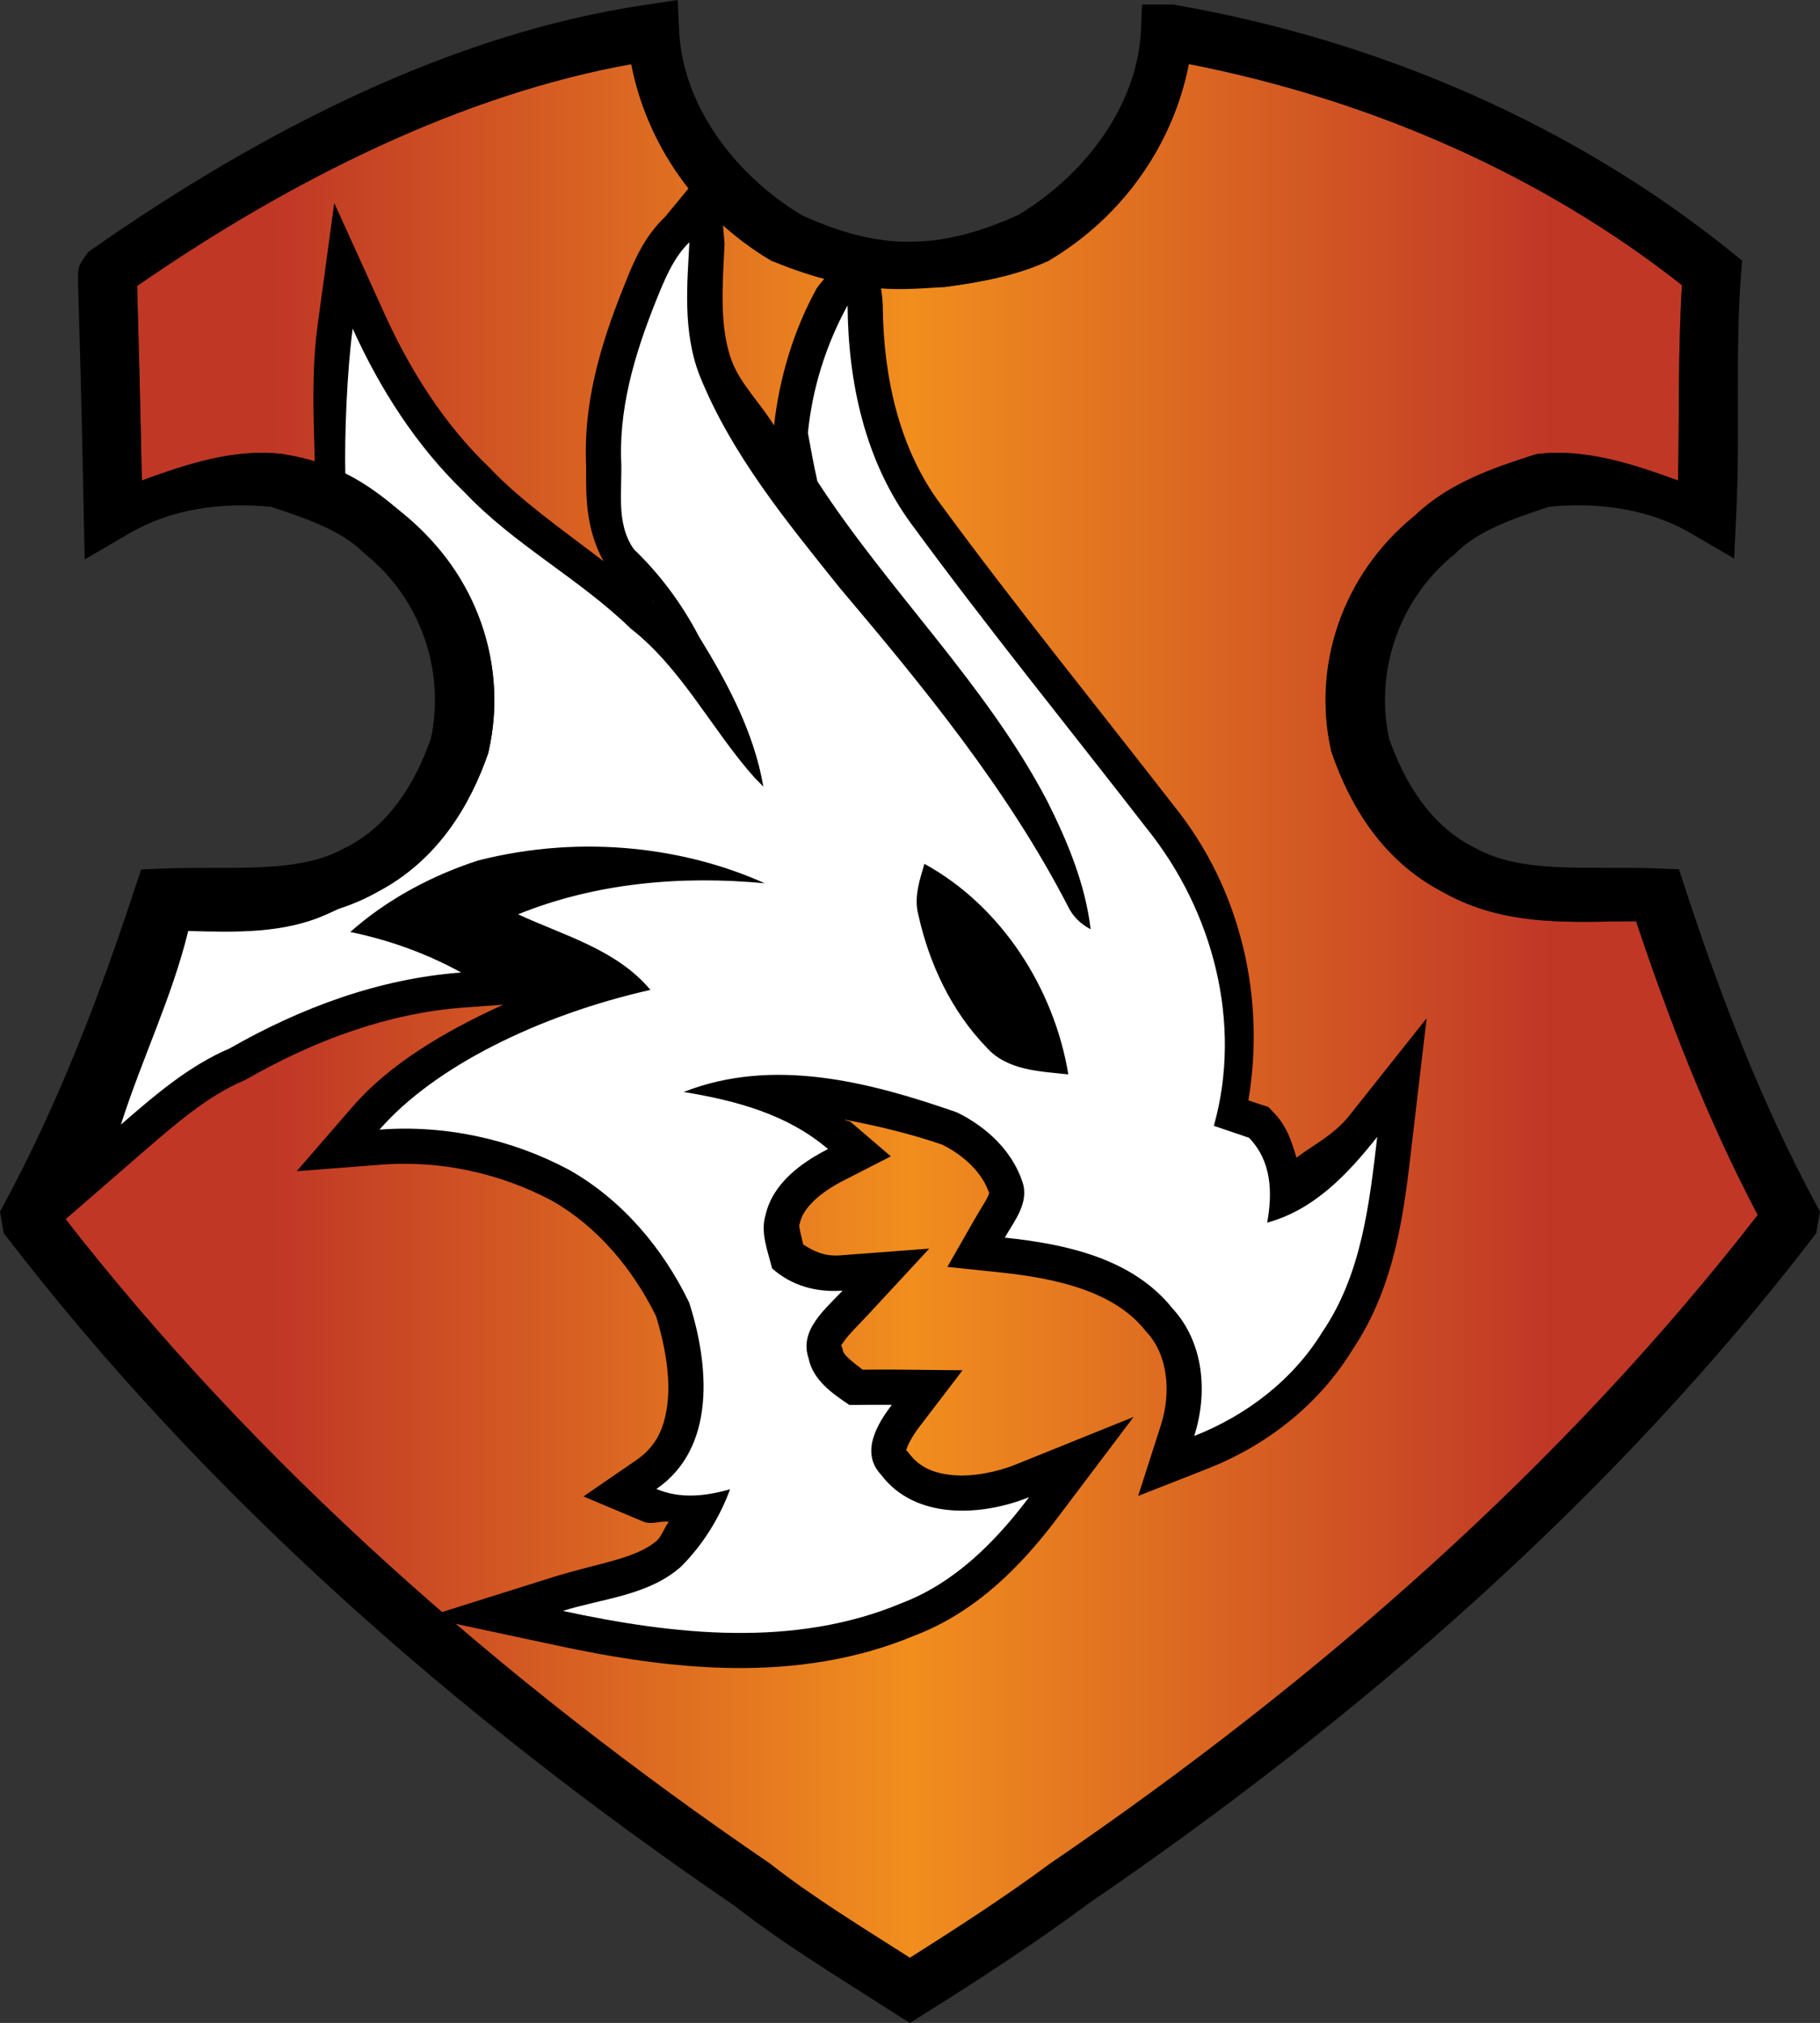<?xml version="1.0" encoding="UTF-8" standalone="no"?>
<svg
   version="1.1"
   width="25.864"
   height="28.75"
   viewBox="0 0 25.864 28.75"
   id="svg4"
   xmlns="http://www.w3.org/2000/svg"
   xmlns:svg="http://www.w3.org/2000/svg">
  <rect x="0" y="0" width="25.864" height="28.75" fill="#333333" stroke="none"/>
  <defs
     id="defs42">
    <!-- This is the gradient that will actually be used on
     the cards. The colors themselves will be provided by the
     template, but the x values, y values, and offsets will be
     used from the SVG. -->
    <linearGradient
       id="rarity"
       x1="0"
       y1="0"
       x2="1"
       y2="0">
      <stop
         offset="0"
         style="stop-color:rgb(192,55,38);stop-opacity:1"
         id="stop2" />
      <stop
         offset="0.125"
         style="stop-color:rgb(192,55,38);stop-opacity:1"
         id="stop4" />
      <stop
         offset="0.5"
         style="stop-color:rgb(241,142,30);stop-opacity:1"
         id="stop6" />
      <stop
         offset="0.875"
         style="stop-color:rgb(192,55,38);stop-opacity:1"
         id="stop8" />
      <stop
         offset="1"
         style="stop-color:rgb(192,55,38);stop-opacity:1"
         id="stop10" />
    </linearGradient>
    <!-- These gradients are here so that you can visualize
     what the set symbol would like like in that rarity. The
     only gradient that matters in the end is the "rarity"
     gradient. -->
    <linearGradient
       id="mythic"
       x1="0"
       y1="1"
       x2="1"
       y2="0">
      <stop
         offset="0"
         style="stop-color:rgb(192,55,38);stop-opacity:1"
         id="stop13" />
      <stop
         offset="0.125"
         style="stop-color:rgb(192,55,38);stop-opacity:1"
         id="stop15" />
      <stop
         offset="0.5"
         style="stop-color:rgb(241,142,30);stop-opacity:1"
         id="stop17" />
      <stop
         offset="0.875"
         style="stop-color:rgb(192,55,38);stop-opacity:1"
         id="stop19" />
      <stop
         offset="1"
         style="stop-color:rgb(192,55,38);stop-opacity:1"
         id="stop21" />
    </linearGradient>
    <linearGradient
       id="rare"
       x1="0"
       y1="1"
       x2="1"
       y2="0">
      <stop
         offset="0"
         style="stop-color:rgb(146,116,67);stop-opacity:1"
         id="stop24" />
      <stop
         offset="0.125"
         style="stop-color:rgb(146,116,67);stop-opacity:1"
         id="stop26" />
      <stop
         offset="0.5"
         style="stop-color:rgb(211,178,108);stop-opacity:1"
         id="stop28" />
      <stop
         offset="0.875"
         style="stop-color:rgb(146,116,67);stop-opacity:1"
         id="stop30" />
      <stop
         offset="1"
         style="stop-color:rgb(146,116,67);stop-opacity:1"
         id="stop32" />
    </linearGradient>
    <linearGradient
       id="special"
       x1="0"
       y1="1"
       x2="1"
       y2="0">
      <stop
         offset="0"
         style="stop-color:rgb(76, 56, 106);stop-opacity:1"
         id="stop35" />
      <stop
         offset="0.125"
         style="stop-color:rgb(76, 56, 106);stop-opacity:1"
         id="stop37" />
      <stop
         offset="0.5"
         style="stop-color:rgb(201, 173, 221);stop-opacity:1"
         id="stop39" />
      <stop
         offset="0.875"
         style="stop-color:rgb(76, 56, 106);stop-opacity:1"
         id="stop41" />
      <stop
         offset="1"
         style="stop-color:rgb(76, 56, 106);stop-opacity:1"
         id="stop43" />
    </linearGradient>
    <linearGradient
       id="uncommon"
       x1="0"
       y1="1"
       x2="1"
       y2="0">
      <stop
         offset="0"
         style="stop-color:rgb(98,110,119);stop-opacity:1"
         id="stop46" />
      <stop
         offset="0.125"
         style="stop-color:rgb(98,110,119);stop-opacity:1"
         id="stop48" />
      <stop
         offset="0.5"
         style="stop-color:rgb(196,222,238);stop-opacity:1"
         id="stop50" />
      <stop
         offset="0.875"
         style="stop-color:rgb(98,110,119);stop-opacity:1"
         id="stop52" />
      <stop
         offset="1"
         style="stop-color:rgb(98,110,119);stop-opacity:1"
         id="stop54" />
    </linearGradient>
    <linearGradient
       id="common"
       x1="0"
       y1="1"
       x2="1"
       y2="0">
      <stop
         offset="0"
         style="stop-color:rgb(0,0,0);stop-opacity:1"
         id="stop57" />
    </linearGradient>
    <linearGradient
       id="rarity-outline"
       x1="0"
       y1="27.269"
       x2="27.269"
       y2="0"
       gradientTransform="scale(0.948,1.054)"
       gradientUnits="userSpaceOnUse">
      <stop
         offset="0"
         style="stop-color:rgb(0,0,0);stop-opacity:1"
         id="stop60" />
    </linearGradient>
    <linearGradient
       id="rarity-7"
       x1="0.935"
       y1="26.325"
       x2="26.399"
       y2="0.861"
       gradientTransform="scale(0.946,1.057)"
       gradientUnits="userSpaceOnUse">
      <stop
         offset="0"
         style="stop-color:rgb(192,55,38);stop-opacity:1"
         id="stop2-1" />
      <stop
         offset="0.125"
         style="stop-color:rgb(192,55,38);stop-opacity:1"
         id="stop4-2" />
      <stop
         offset="0.5"
         style="stop-color:rgb(241,142,30);stop-opacity:1"
         id="stop6-6" />
      <stop
         offset="0.875"
         style="stop-color:rgb(192,55,38);stop-opacity:1"
         id="stop8-0" />
      <stop
         offset="1"
         style="stop-color:rgb(192,55,38);stop-opacity:1"
         id="stop10-1" />
    </linearGradient>
  </defs>
  <path
     style="fill:url(#rarity)"
     d="m 16.894,0.91 c 2.586,0.506 5.023,1.577 7.009,3.143 -0.059,0.945 -0.036,1.869 -0.057,2.775 C 23.207,6.596 22.551,6.377 21.876,6.449 l -0.048,0.006 -0.044,0.014 C 21.234,6.647 20.599,6.857 20.108,7.326 19.073,8.164 18.646,9.461 18.916,10.666 l 0.004,0.018 0.007,0.02 c 0.259,0.749 0.72,1.529 1.578,1.975 0.913,0.518 1.912,0.413 2.746,0.414 0.473,1.415 1.017,2.823 1.728,4.174 -2.745,3.54 -6.223,6.603 -10.057,9.219 l -0.007,0.006 -0.007,0.004 c -0.632,0.468 -1.3,0.899 -1.977,1.328 -0.681,-0.433 -1.365,-0.85 -1.97,-1.322 l -0.009,-0.008 -0.011,-0.008 C 7.109,23.87 3.629,20.805 0.885,17.266 1.596,15.914 2.14,14.507 2.613,13.092 c 0.836,-0.001 1.834,0.104 2.748,-0.416 0.855,-0.446 1.317,-1.224 1.576,-1.973 l 0.004,-0.02 0.004,-0.018 C 7.216,9.46 6.789,8.162 5.751,7.324 5.261,6.857 4.63,6.649 4.082,6.471 l -0.046,-0.016 -0.048,-0.006 C 3.313,6.377 2.655,6.595 2.016,6.828 1.99,5.587 1.966,4.66 1.955,4.295 1.951,4.161 1.95,4.126 1.948,4.064 4.172,2.526 6.591,1.339 8.97,0.912 9.192,2.045 9.893,3.066 10.938,3.691 l 0.02,0.012 0.017,0.008 c 1.042,0.206 1.602,0.291 2.443,0.369 0.516,-0.068 1.029,-0.165 1.467,-0.367 l 0.02,-0.008 0.02,-0.014 C 15.969,3.066 16.673,2.044 16.894,0.91 Z"
     id="path44" />
  <path
     fill="#000000"
     d="M 10.191,2.186 9.451,3.082 C 9.157,3.363 9.02,3.694 8.91,3.957 v 0.002 0.002 C 8.594,4.732 8.304,5.587 8.326,6.521 v 0.008 0.008 C 8.344,6.839 8.268,7.422 8.578,7.977 8.004,7.538 7.396,7.112 6.965,6.656 L 6.957,6.646 6.948,6.639 C 6.321,6.037 5.837,5.281 5.467,4.465 l -0.717,-1.58 -0.234,1.719 c -0.086,0.628 -0.063,1.235 -0.047,1.809 l 0.006,0.252 0.207,0.143 c 0.995,0.697 1.723,1.954 1.612,3.154 v 0.01 l -0.002,0.01 C 6.237,11.059 5.45,12.119 4.467,12.523 l -0.01,0.004 -0.008,0.004 c -0.481,0.221 -1.094,0.217 -1.762,0.199 L 2.283,12.719 2.188,13.111 c -0.215,0.879 -0.634,1.736 -0.947,2.721 l -0.539,1.695 1.344,-1.166 c 0.476,-0.413 0.921,-0.791 1.414,-1.002 l 0.027,-0.012 0.025,-0.014 c 0.963,-0.551 2.004,-0.934 3.078,-1.014 l 0.562,-0.041 c -0.852,0.387 -1.62,0.85 -2.139,1.447 l -0.797,0.92 1.213,-0.094 c 0.829,-0.063 1.681,0.122 2.416,0.514 0.636,0.361 1.146,0.962 1.479,1.643 0.118,0.383 0.2,0.823 0.166,1.189 -0.035,0.379 -0.155,0.652 -0.445,0.852 l -0.754,0.518 0.844,0.355 c 0.13,0.055 0.24,-0.014 0.369,0.006 -0.063,0.083 -0.094,0.19 -0.166,0.264 -0.305,0.266 -0.842,0.321 -1.49,0.525 l -1.805,0.568 1.85,0.396 c 1.61,0.346 3.429,0.566 5.115,-0.141 0.879,-0.339 1.516,-1.001 2.016,-1.664 L 16.11,20.137 14.438,20.812 c -0.274,0.111 -0.614,0.177 -0.895,0.152 -0.28,-0.025 -0.48,-0.115 -0.625,-0.309 l -0.016,-0.021 -0.02,-0.02 c -0.026,-0.028 -0.012,0.033 0.006,-0.031 0.018,-0.065 0.094,-0.198 0.184,-0.314 l 0.607,-0.795 -1,-0.01 c -0.143,-0.001 -0.281,0.001 -0.42,0.002 -0.137,-0.105 -0.267,-0.206 -0.279,-0.266 l -0.006,-0.031 -0.012,-0.031 c -0.01,-0.03 -0.019,-8e-4 0.041,-0.088 0.06,-0.087 0.192,-0.214 0.336,-0.369 l 0.867,-0.936 -1.271,0.096 c -0.217,0.016 -0.371,-0.057 -0.521,-0.156 -0.022,-0.098 -0.063,-0.251 -0.055,-0.277 l 0.006,-0.016 0.004,-0.018 c 0.05,-0.217 0.295,-0.432 0.625,-0.6 l 0.666,-0.34 -0.568,-0.486 c -0.027,-0.023 -0.062,-0.015 -0.09,-0.037 0.461,0.089 0.926,0.198 1.389,0.357 0.314,0.157 0.571,0.404 0.664,0.684 v 0.002 0.002 c 0.002,0.005 0.01,-0.012 -0.02,0.055 -0.03,0.067 -0.105,0.177 -0.191,0.328 l -0.381,0.666 0.764,0.08 c 0.826,0.087 1.616,0.282 2.047,0.822 l 0.012,0.014 0.012,0.014 c 0.295,0.32 0.351,0.847 0.199,1.32 L 16.174,21.26 17.155,20.875 c 0.828,-0.325 1.573,-0.895 2.057,-1.68 0.638,-0.944 0.746,-2.032 0.857,-2.98 l 0.205,-1.744 -1.092,1.375 C 18.949,16.139 18.676,16.26 18.424,16.453 18.359,16.233 18.291,16.01 18.11,15.822 l -0.084,-0.09 -0.117,-0.037 c -0.055,-0.018 -0.112,-0.038 -0.168,-0.057 0.249,-1.488 -0.122,-3.021 -1.051,-4.176 -1.118,-1.442 -2.261,-2.849 -3.326,-4.301 l -0.002,-0.002 C 12.782,6.377 12.553,5.368 12.545,4.336 12.488,3.221 11.826,3.777 11.606,4.098 11.276,4.698 11.077,5.364 11,6.047 10.817,5.745 10.536,5.471 10.407,5.15 10.218,4.661 10.268,4.06 10.297,3.467 Z M 5.473,6.217 c 0.032,0.046 0.061,0.092 0.094,0.137 -0.037,-0.032 -0.056,-0.08 -0.094,-0.111 -2.369e-4,-0.009 2.329e-4,-0.017 0,-0.025 z m 3.797,2.322 0.041,0.035 C 9.298,8.562 9.286,8.557 9.274,8.545 c -0.002,-0.002 -0.002,-0.004 -0.004,-0.006 z"
     id="path46" />
  <path
     fill="#ffffff"
     d="m 9.797,3.443 c -0.202,0.193 -0.318,0.453 -0.424,0.707 -0.307,0.749 -0.567,1.538 -0.547,2.359 0.025,0.433 -0.086,0.918 0.182,1.297 0.374,0.359 0.686,0.781 0.926,1.242 0.406,0.66 0.781,1.359 0.914,2.131 -0.031,-0.032 -0.096,-0.097 -0.127,-0.129 -0.61,-0.685 -1.025,-1.543 -1.76,-2.119 -0.733,-0.712 -1.656,-1.19 -2.359,-1.934 -0.684,-0.657 -1.2,-1.466 -1.59,-2.326 -0.078,0.572 -0.12,1.527 -0.104,2.102 0.494,0.254 0.941,0.565 1.29,0.99 0.705,0.816 0.975,1.89 0.748,2.902 l -0.004,0.018 -0.004,0.02 c -0.259,0.748 -0.722,1.526 -1.576,1.973 -0.174,0.099 -0.351,0.17 -0.529,0.229 -0.058,0.028 -0.114,0.057 -0.174,0.082 -0.62,0.285 -1.318,0.262 -1.984,0.244 -0.232,0.948 -0.658,1.813 -0.957,2.752 0.476,-0.413 0.96,-0.833 1.547,-1.084 1.011,-0.578 2.121,-0.991 3.289,-1.078 -0.494,-0.272 -1.025,-0.462 -1.576,-0.576 0.523,-0.464 1.153,-0.8 1.816,-1.016 1.517,-0.386 2.985,-0.167 4.074,0.324 -1.183,-0.112 -2.397,-0.008 -3.506,0.441 0.654,0.303 1.4,0.499 1.881,1.074 -1.578,0.356 -3.071,1.09 -3.85,1.986 0.93,-0.071 1.874,0.133 2.695,0.572 0.752,0.425 1.336,1.116 1.707,1.889 0.279,0.872 0.39,2.058 -0.467,2.646 0.342,0.144 0.698,0.103 1.047,0.004 -0.15,0.409 -0.387,0.789 -0.695,1.098 -0.465,0.414 -1.113,0.452 -1.682,0.631 1.578,0.34 3.292,0.532 4.826,-0.115 0.749,-0.287 1.328,-0.874 1.801,-1.502 -0.677,0.274 -1.622,0.326 -2.107,-0.322 -0.291,-0.312 -0.056,-0.713 0.156,-0.99 -0.202,-0.002 -0.402,9.53e-4 -0.604,0.002 -0.246,-0.166 -0.517,-0.354 -0.58,-0.666 -0.136,-0.4 0.244,-0.7 0.484,-0.959 -0.37,0.028 -0.722,-0.067 -1.002,-0.316 -0.06,-0.249 -0.17,-0.504 -0.092,-0.762 0.103,-0.445 0.502,-0.738 0.887,-0.934 -0.58,-0.496 -1.316,-0.691 -2.051,-0.811 1.273,-0.501 2.647,-0.141 3.881,0.289 0.415,0.202 0.783,0.54 0.932,0.986 0.102,0.297 -0.112,0.554 -0.25,0.795 0.864,0.091 1.814,0.292 2.385,1.008 0.447,0.486 0.502,1.203 0.307,1.811 0.741,-0.291 1.404,-0.797 1.822,-1.48 0.556,-0.816 0.667,-1.816 0.779,-2.771 -0.418,0.526 -0.89,1.034 -1.564,1.219 C 18.086,16.943 18.07,16.501 17.75,16.17 17.582,16.114 17.416,16.055 17.25,16 17.66,14.539 17.238,12.945 16.299,11.777 15.184,10.338 14.036,8.925 12.959,7.457 c -0.663,-0.896 -0.906,-2.014 -0.914,-3.117 -0.307,0.56 -0.5,1.175 -0.564,1.812 0.041,0.23 0.084,0.46 0.135,0.689 1.017,1.566 2.395,2.879 3.266,4.543 0.288,0.574 0.541,1.179 0.617,1.822 C 15.352,13.13 15.243,13.02 15.174,12.875 14.317,11.217 13.127,9.766 11.928,8.348 11.177,7.409 10.395,6.461 9.941,5.334 9.696,4.699 9.769,4.014 9.797,3.443 Z m 3.34,8.834 c 1.094,0.599 1.844,1.772 2.045,2.992 -0.406,-0.044 -0.871,-0.054 -1.164,-0.385 -0.499,-0.516 -0.817,-1.195 -0.969,-1.891 -0.063,-0.243 0.02,-0.486 0.088,-0.717 z"
     id="path48" />
  <path
     style="fill:url(#rarity-outline)"
     d="M 9.631,0 9.164,0.07 C 6.413,0.479 3.712,1.859 1.281,3.562 L 1.271,3.57 1.26,3.578 C 1.238,3.596 1.135,3.74 1.121,3.803 c -0.013,0.063 -0.012,0.087 -0.012,0.123 -2.42e-4,0.072 0.001,0.177 0.008,0.391 0.013,0.427 0.04,1.269 0.072,2.955 L 1.203,7.951 1.838,7.58 C 2.424,7.237 3.132,7.133 3.852,7.203 4.373,7.374 4.845,7.541 5.154,7.842 l 0.016,0.014 0.014,0.014 c 0.801,0.64 1.144,1.675 0.939,2.627 -0.225,0.641 -0.594,1.23 -1.188,1.537 l -0.008,0.004 -0.01,0.004 C 4.241,12.43 3.314,12.303 2.303,12.344 l -0.297,0.012 -0.086,0.258 C 1.414,14.158 0.83,15.679 0.057,17.115 L 0,17.219 l 0.053,0.307 0.055,0.07 c 2.813,3.656 6.387,6.796 10.305,9.471 0.004,0.003 0.01,0.005 0.014,0.008 0.003,0.002 0.005,0.006 0.008,0.008 0.726,0.564 1.508,1.035 2.254,1.514 L 12.93,28.75 13.172,28.598 c 0.766,-0.481 1.527,-0.976 2.258,-1.516 l 0.008,-0.008 c 3.924,-2.678 7.505,-5.819 10.32,-9.479 l 0.053,-0.07 0.053,-0.307 -0.057,-0.104 c -0.773,-1.436 -1.357,-2.957 -1.863,-4.502 l -0.084,-0.258 -0.299,-0.012 C 22.549,12.303 21.622,12.43 20.945,12.041 l -0.01,-0.004 -0.008,-0.004 C 20.334,11.726 19.966,11.138 19.74,10.496 19.535,9.544 19.879,8.509 20.68,7.869 l 0.016,-0.014 0.012,-0.014 c 0.309,-0.301 0.786,-0.469 1.307,-0.639 0.719,-0.07 1.428,0.035 2.014,0.377 l 0.615,0.359 0.031,-0.658 c 0.055,-1.16 -0.019,-2.293 0.068,-3.395 L 24.756,3.703 24.604,3.58 C 22.389,1.793 19.633,0.581 16.713,0.072 l -0.039,-0.008 h -0.041 -0.404 l -0.014,0.359 C 16.168,1.469 15.453,2.46 14.475,3.053 13.994,3.272 13.488,3.426 12.99,3.434 h -0.025 C 12.448,3.453 11.884,3.287 11.389,3.055 10.41,2.462 9.697,1.47 9.65,0.424 Z M 16.895,0.91 C 19.48,1.416 21.917,2.487 23.902,4.053 23.844,4.997 23.866,5.921 23.846,6.828 23.207,6.596 22.55,6.377 21.875,6.449 l -0.047,0.006 -0.043,0.014 C 21.235,6.647 20.598,6.857 20.107,7.326 19.073,8.164 18.646,9.461 18.916,10.666 l 0.004,0.018 0.008,0.02 c 0.259,0.749 0.72,1.529 1.578,1.975 0.913,0.518 1.91,0.413 2.744,0.414 0.473,1.415 1.017,2.823 1.729,4.174 -2.745,3.54 -6.222,6.603 -10.057,9.219 l -0.006,0.006 -0.008,0.004 c -0.632,0.468 -1.3,0.899 -1.977,1.328 C 12.25,27.389 11.566,26.972 10.961,26.5 l -0.008,-0.008 -0.012,-0.008 C 7.108,23.87 3.629,20.805 0.885,17.266 1.596,15.914 2.14,14.507 2.613,13.092 3.449,13.091 4.448,13.196 5.361,12.676 6.216,12.23 6.679,11.451 6.938,10.703 l 0.004,-0.02 0.004,-0.018 C 7.216,9.46 6.79,8.162 5.752,7.324 5.24,6.866 4.759,6.571 4.035,6.455 l -0.047,-0.006 C 3.313,6.377 2.655,6.595 2.016,6.828 1.99,5.587 1.966,4.66 1.955,4.295 1.951,4.161 1.951,4.126 1.949,4.064 4.173,2.526 6.592,1.339 8.971,0.912 9.193,2.045 9.893,3.066 10.938,3.691 l 0.02,0.012 0.018,0.008 c 1.231,0.51 1.926,0.393 2.443,0.369 0.516,-0.068 1.029,-0.165 1.467,-0.367 l 0.02,-0.008 0.02,-0.014 C 15.969,3.066 16.673,2.044 16.895,0.91 Z"
     id="path50" />
</svg>
